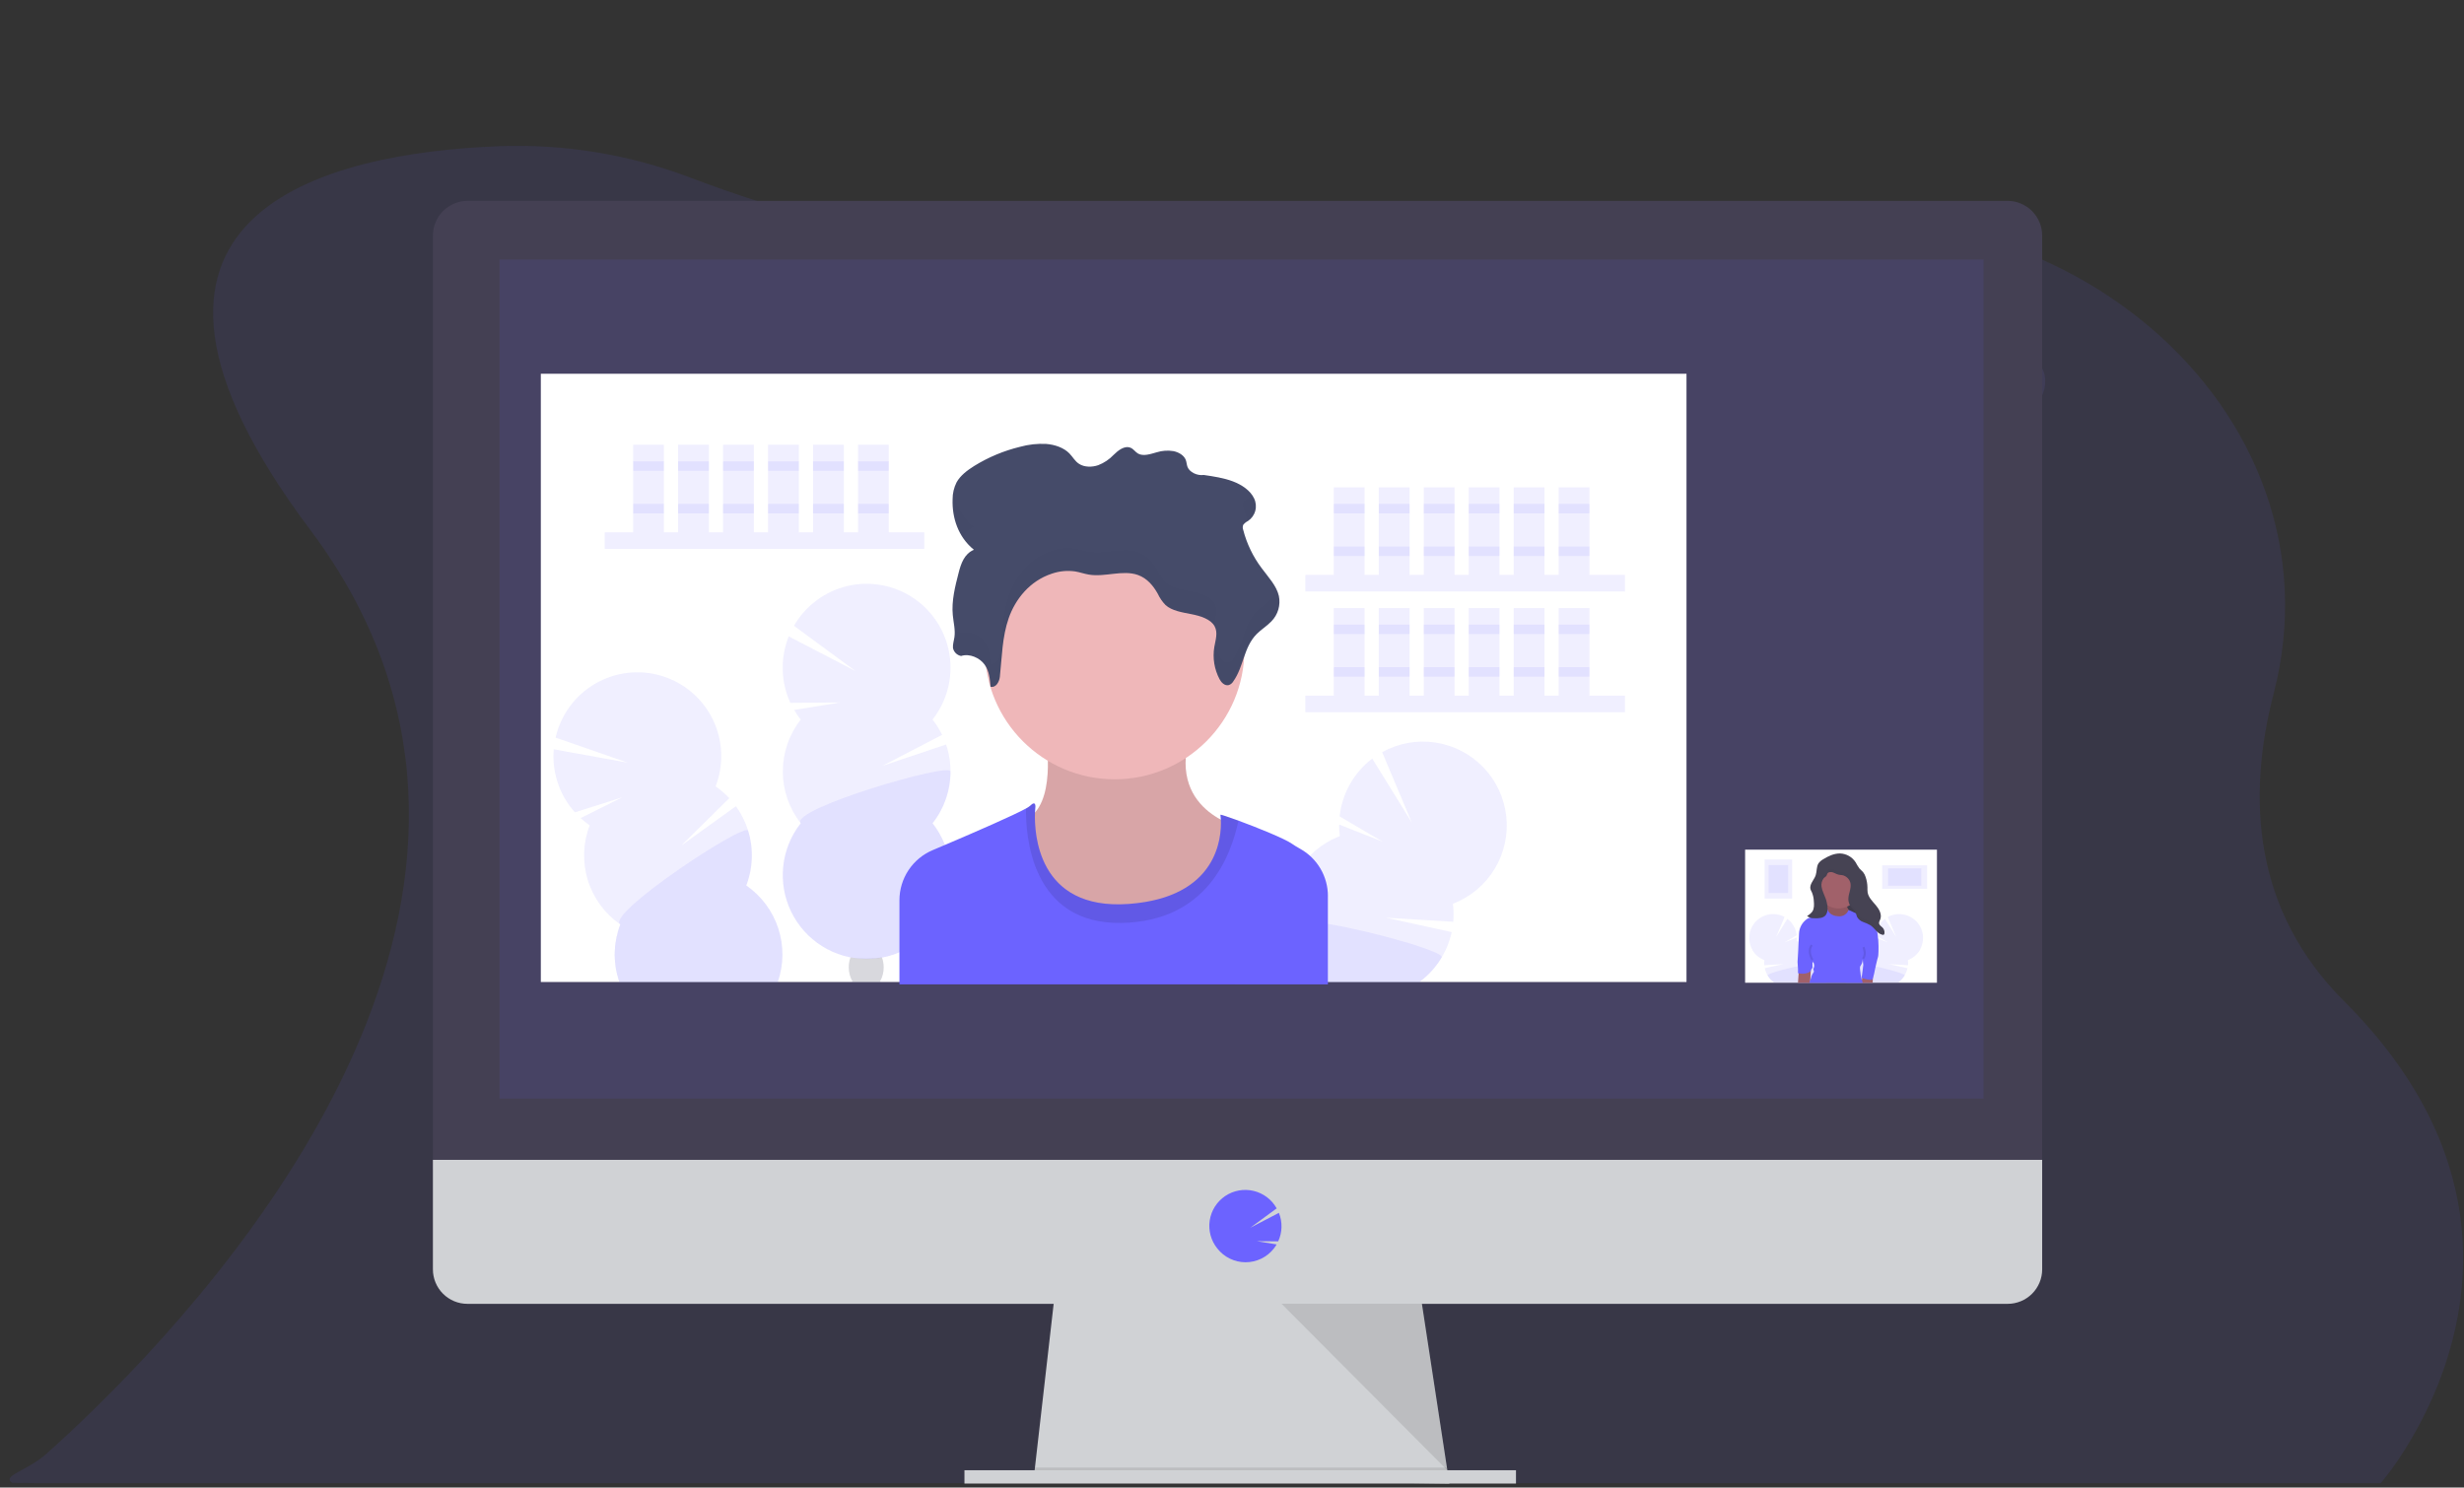 <svg width="1156" height="698" viewBox="0 0 1156 698" fill="none" xmlns="http://www.w3.org/2000/svg">
  <rect x="0" y="0" width="1156" height="698" fill="#333333" stroke="none"/>
  <g clip-path="url(#clip0)">
    <path opacity="0.1"
      d="M1143.41 650.64C1138.94 661.639 1133.45 672.192 1127 682.16C1123.97 686.914 1120.65 691.476 1117.06 695.82L1116.95 695.95H18L5.8 695.81C0.5 692.5 12.67 690.28 21.8 682.15C28.35 676.31 36.57 668.73 45.8 659.61C121.29 585.36 266.3 409.61 145.53 248.61C33.26 98.94 154.14 71.77 233.88 68.61C264.519 67.421 295.084 72.417 323.75 83.3C360.58 97.3 427.91 118.77 515.63 128.6C518.51 128.927 521.417 129.24 524.35 129.54C570.792 134.265 617.547 135.111 664.13 132.07C665.5 132 666.88 131.9 668.27 131.8C714.352 128.556 760.083 121.478 804.99 110.64C807.9 109.93 810.77 109.26 813.63 108.64C963.26 74.02 1101.2 192.01 1066.72 325.36C1053.96 374.67 1057.2 427.25 1099.72 469.77C1169.27 539.21 1160.8 607.57 1143.41 650.64Z"
      fill="#6C63FF" />
    <path
      d="M907.029 277.024C910.816 270.251 909.693 262.416 904.52 259.524C899.348 256.632 892.085 259.778 888.298 266.551C884.512 273.324 885.635 281.159 890.807 284.051C895.98 286.943 903.243 283.797 907.029 277.024Z"
      fill="#3F3D56" />
    <path
      d="M915.405 262.034C919.192 255.261 918.069 247.427 912.896 244.535C907.724 241.643 900.461 244.789 896.674 251.562C892.887 258.334 894.011 266.169 899.183 269.061C904.355 271.953 911.618 268.807 915.405 262.034Z"
      fill="#3F3D56" />
    <path
      d="M923.79 247.049C927.576 240.277 926.453 232.442 921.281 229.55C916.108 226.658 908.845 229.804 905.058 236.577C901.272 243.35 902.395 251.185 907.567 254.077C912.74 256.968 920.003 253.822 923.79 247.049Z"
      fill="#3F3D56" />
    <path
      d="M932.165 232.05C935.952 225.277 934.829 217.442 929.656 214.55C924.484 211.658 917.221 214.804 913.434 221.577C909.647 228.35 910.771 236.185 915.943 239.077C921.116 241.969 928.378 238.823 932.165 232.05Z"
      fill="#3F3D56" />
    <path
      d="M940.536 217.069C944.323 210.296 943.2 202.461 938.027 199.569C932.855 196.677 925.592 199.823 921.805 206.596C918.018 213.369 919.142 221.204 924.314 224.096C929.486 226.988 936.749 223.842 940.536 217.069Z"
      fill="#3F3D56" />
    <path
      d="M948.922 202.079C952.709 195.306 951.585 187.471 946.413 184.579C941.24 181.688 933.978 184.834 930.191 191.607C926.404 198.379 927.527 206.214 932.7 209.106C937.872 211.998 945.135 208.852 948.922 202.079Z"
      fill="#3F3D56" />
    <path
      d="M957.306 187.094C961.093 180.322 959.97 172.487 954.797 169.595C949.625 166.703 942.362 169.849 938.575 176.622C934.788 183.395 935.912 191.229 941.084 194.121C946.257 197.013 953.519 193.867 957.306 187.094Z"
      fill="#3F3D56" />
    <path d="M679.98 696.14L484.98 693.64L485.55 688.64L494.98 606.14H666.23L678.83 688.64L679.79 694.89L679.98 696.14Z"
      fill="#D0D2D5" />
    <path opacity="0.1" d="M679.79 694.89H582.48L484.98 693.64L485.55 688.64H678.83L679.79 694.89Z" fill="black" />
    <path d="M711.23 689.89H452.48V696.14H711.23V689.89Z" fill="#D0D2D5" />
    <path
      d="M958.1 110.62C958.121 106.304 956.428 102.156 953.392 99.088C950.356 96.02 946.226 94.284 941.91 94.26H219.3C217.162 94.27 215.047 94.702 213.076 95.53C211.105 96.358 209.316 97.566 207.812 99.085C206.307 100.604 205.117 102.405 204.309 104.384C203.5 106.363 203.09 108.482 203.1 110.62V548.62H958.1V110.62Z"
      fill="#444053" />
    <path
      d="M203.1 544.26V595.57C203.093 597.701 203.508 599.813 204.319 601.783C205.13 603.754 206.323 605.545 207.828 607.054C209.333 608.563 211.121 609.76 213.09 610.576C215.058 611.392 217.169 611.811 219.3 611.81H941.91C946.204 611.81 950.322 610.104 953.358 607.068C956.394 604.032 958.1 599.914 958.1 595.62V544.26H203.1Z"
      fill="#D0D2D5" />
    <path opacity="0.1" d="M930.6 121.76H234.35V515.51H930.6V121.76Z" fill="#6C63FF" />
    <path
      d="M584.35 592.3C586.907 592.302 589.43 591.723 591.731 590.607C594.031 589.492 596.048 587.869 597.63 585.86V585.86C598.108 585.245 598.545 584.601 598.94 583.93L589.68 582.41L599.68 582.48C600.644 580.392 601.17 578.128 601.225 575.828C601.28 573.529 600.863 571.242 600 569.11L586.57 576.11L598.96 567.01C597.823 564.969 596.274 563.187 594.412 561.776C592.55 560.365 590.415 559.357 588.143 558.814C585.871 558.271 583.511 558.206 581.212 558.623C578.913 559.04 576.726 559.93 574.79 561.237C572.853 562.543 571.209 564.238 569.961 566.213C568.713 568.188 567.89 570.401 567.542 572.711C567.194 575.021 567.33 577.378 567.941 579.633C568.551 581.888 569.624 583.991 571.09 585.81V585.81C572.664 587.826 574.675 589.458 576.972 590.582C579.27 591.707 581.792 592.294 584.35 592.3Z"
      fill="#6C63FF" />
    <path opacity="0.1" d="M601.23 611.76L679.02 689.89L667.09 611.76H601.23Z" fill="black" />
    <path d="M791.23 175.38H253.73V460.79H791.23V175.38Z" fill="white" />
    <path opacity="0.1" d="M433.63 249.78H283.71V257.55H433.63V249.78Z" fill="#6C63FF" />
    <path opacity="0.1" d="M311.48 208.69H297.04V249.78H311.48V208.69Z" fill="#6C63FF" />
    <path opacity="0.1" d="M332.58 208.69H318.14V249.78H332.58V208.69Z" fill="#6C63FF" />
    <path opacity="0.1" d="M353.68 208.69H339.24V249.78H353.68V208.69Z" fill="#6C63FF" />
    <path opacity="0.1" d="M374.78 208.69H360.34V249.78H374.78V208.69Z" fill="#6C63FF" />
    <path opacity="0.1" d="M395.88 208.69H381.44V249.78H395.88V208.69Z" fill="#6C63FF" />
    <path opacity="0.1" d="M416.98 208.69H402.54V249.78H416.98V208.69Z" fill="#6C63FF" />
    <path opacity="0.1" d="M311.48 216.47H297.04V220.91H311.48V216.47Z" fill="#6C63FF" />
    <path opacity="0.1" d="M332.58 216.47H318.14V220.91H332.58V216.47Z" fill="#6C63FF" />
    <path opacity="0.1" d="M353.68 216.47H339.24V220.91H353.68V216.47Z" fill="#6C63FF" />
    <path opacity="0.1" d="M374.78 216.47H360.34V220.91H374.78V216.47Z" fill="#6C63FF" />
    <path opacity="0.1" d="M395.88 216.47H381.44V220.91H395.88V216.47Z" fill="#6C63FF" />
    <path opacity="0.1" d="M416.98 216.47H402.54V220.91H416.98V216.47Z" fill="#6C63FF" />
    <path opacity="0.1" d="M311.48 236.46H297.04V240.9H311.48V236.46Z" fill="#6C63FF" />
    <path opacity="0.1" d="M332.58 236.46H318.14V240.9H332.58V236.46Z" fill="#6C63FF" />
    <path opacity="0.1" d="M353.68 236.46H339.24V240.9H353.68V236.46Z" fill="#6C63FF" />
    <path opacity="0.1" d="M374.78 236.46H360.34V240.9H374.78V236.46Z" fill="#6C63FF" />
    <path opacity="0.1" d="M395.88 236.46H381.44V240.9H395.88V236.46Z" fill="#6C63FF" />
    <path opacity="0.1" d="M416.98 236.46H402.54V240.9H416.98V236.46Z" fill="#6C63FF" />
    <path opacity="0.1" d="M762.35 269.77H612.43V277.54H762.35V269.77Z" fill="#6C63FF" />
    <path opacity="0.1" d="M640.2 228.68H625.76V269.77H640.2V228.68Z" fill="#6C63FF" />
    <path opacity="0.1" d="M661.3 228.68H646.86V269.77H661.3V228.68Z" fill="#6C63FF" />
    <path opacity="0.1" d="M682.4 228.68H667.96V269.77H682.4V228.68Z" fill="#6C63FF" />
    <path opacity="0.1" d="M703.5 228.68H689.06V269.77H703.5V228.68Z" fill="#6C63FF" />
    <path opacity="0.1" d="M724.6 228.68H710.16V269.77H724.6V228.68Z" fill="#6C63FF" />
    <path opacity="0.1" d="M745.7 228.68H731.26V269.77H745.7V228.68Z" fill="#6C63FF" />
    <path opacity="0.1" d="M640.2 236.46H625.76V240.9H640.2V236.46Z" fill="#6C63FF" />
    <path opacity="0.1" d="M661.3 236.46H646.86V240.9H661.3V236.46Z" fill="#6C63FF" />
    <path opacity="0.1" d="M682.4 236.46H667.96V240.9H682.4V236.46Z" fill="#6C63FF" />
    <path opacity="0.1" d="M703.5 236.46H689.06V240.9H703.5V236.46Z" fill="#6C63FF" />
    <path opacity="0.1" d="M724.6 236.46H710.16V240.9H724.6V236.46Z" fill="#6C63FF" />
    <path opacity="0.1" d="M745.7 236.46H731.26V240.9H745.7V236.46Z" fill="#6C63FF" />
    <path opacity="0.1" d="M640.2 256.45H625.76V260.89H640.2V256.45Z" fill="#6C63FF" />
    <path opacity="0.1" d="M661.3 256.45H646.86V260.89H661.3V256.45Z" fill="#6C63FF" />
    <path opacity="0.1" d="M682.4 256.45H667.96V260.89H682.4V256.45Z" fill="#6C63FF" />
    <path opacity="0.1" d="M703.5 256.45H689.06V260.89H703.5V256.45Z" fill="#6C63FF" />
    <path opacity="0.1" d="M724.6 256.45H710.16V260.89H724.6V256.45Z" fill="#6C63FF" />
    <path opacity="0.1" d="M745.7 256.45H731.26V260.89H745.7V256.45Z" fill="#6C63FF" />
    <path opacity="0.1" d="M762.35 326.41H612.43V334.18H762.35V326.41Z" fill="#6C63FF" />
    <path opacity="0.1" d="M640.2 285.32H625.76V326.41H640.2V285.32Z" fill="#6C63FF" />
    <path opacity="0.1" d="M661.3 285.32H646.86V326.41H661.3V285.32Z" fill="#6C63FF" />
    <path opacity="0.1" d="M682.4 285.32H667.96V326.41H682.4V285.32Z" fill="#6C63FF" />
    <path opacity="0.1" d="M703.5 285.32H689.06V326.41H703.5V285.32Z" fill="#6C63FF" />
    <path opacity="0.1" d="M724.6 285.32H710.16V326.41H724.6V285.32Z" fill="#6C63FF" />
    <path opacity="0.1" d="M745.7 285.32H731.26V326.41H745.7V285.32Z" fill="#6C63FF" />
    <path opacity="0.1" d="M640.2 293.09H625.76V297.53H640.2V293.09Z" fill="#6C63FF" />
    <path opacity="0.1" d="M661.3 293.09H646.86V297.53H661.3V293.09Z" fill="#6C63FF" />
    <path opacity="0.1" d="M682.4 293.09H667.96V297.53H682.4V293.09Z" fill="#6C63FF" />
    <path opacity="0.1" d="M703.5 293.09H689.06V297.53H703.5V293.09Z" fill="#6C63FF" />
    <path opacity="0.1" d="M724.6 293.09H710.16V297.53H724.6V293.09Z" fill="#6C63FF" />
    <path opacity="0.1" d="M745.7 293.09H731.26V297.53H745.7V293.09Z" fill="#6C63FF" />
    <path opacity="0.1" d="M640.2 313.08H625.76V317.52H640.2V313.08Z" fill="#6C63FF" />
    <path opacity="0.1" d="M661.3 313.08H646.86V317.52H661.3V313.08Z" fill="#6C63FF" />
    <path opacity="0.1" d="M682.4 313.08H667.96V317.52H682.4V313.08Z" fill="#6C63FF" />
    <path opacity="0.1" d="M703.5 313.08H689.06V317.52H703.5V313.08Z" fill="#6C63FF" />
    <path opacity="0.1" d="M724.6 313.08H710.16V317.52H724.6V313.08Z" fill="#6C63FF" />
    <path opacity="0.1" d="M745.7 313.08H731.26V317.52H745.7V313.08Z" fill="#6C63FF" />
    <path opacity="0.1"
      d="M375.66 337.66C374.538 336.232 373.516 334.728 372.6 333.16L394.19 329.62L370.8 329.81C368.561 324.937 367.34 319.658 367.211 314.297C367.082 308.936 368.048 303.605 370.05 298.63L401.37 314.88L372.49 293.65C375.188 288.963 378.824 284.882 383.17 281.663C387.516 278.444 392.479 276.155 397.749 274.939C403.019 273.724 408.483 273.608 413.8 274.598C419.117 275.589 424.172 277.665 428.651 280.697C433.13 283.728 436.935 287.651 439.83 292.219C442.725 296.787 444.648 301.903 445.477 307.248C446.306 312.592 446.025 318.05 444.651 323.281C443.277 328.512 440.839 333.403 437.49 337.65C439.247 339.868 440.759 342.268 442 344.81L414 359.36L443.87 349.36C445.97 355.559 446.49 362.183 445.383 368.634C444.276 375.084 441.577 381.156 437.53 386.3C442.097 392.104 444.938 399.076 445.729 406.419C446.52 413.761 445.228 421.178 442.002 427.822C438.776 434.465 433.746 440.066 427.486 443.985C421.226 447.904 413.99 449.982 406.605 449.982C399.22 449.982 391.984 447.904 385.724 443.985C379.465 440.066 374.434 434.465 371.208 427.822C367.982 421.178 366.69 413.761 367.481 406.419C368.272 399.076 371.113 392.104 375.68 386.3C370.226 379.365 367.261 370.798 367.261 361.975C367.261 353.152 370.226 344.585 375.68 337.65L375.66 337.66Z"
      fill="#6C63FF" />
    <path opacity="0.1"
      d="M445.93 361.99C445.942 370.813 442.975 379.383 437.51 386.31C442.077 392.114 444.918 399.086 445.709 406.429C446.5 413.771 445.208 421.188 441.982 427.832C438.756 434.475 433.726 440.076 427.466 443.995C421.206 447.914 413.97 449.992 406.585 449.992C399.2 449.992 391.964 447.914 385.704 443.995C379.444 440.076 374.414 434.475 371.188 427.832C367.962 421.188 366.67 413.771 367.461 406.429C368.252 399.086 371.093 392.114 375.66 386.31C370.39 379.62 445.93 357.57 445.93 361.99Z"
      fill="#6C63FF" />
    <path opacity="0.2"
      d="M412.9 460.46C412.97 460.57 413.02 460.68 413.09 460.79H399.73C399.8 460.68 399.85 460.57 399.92 460.46C398.773 458.458 398.179 456.187 398.2 453.88C398.198 452.301 398.472 450.734 399.01 449.25C399.01 449.25 399.01 449.25 399.01 449.25C399.75 449.37 400.67 449.5 401.73 449.61C404.829 449.92 407.951 449.92 411.05 449.61C411.93 449.52 412.86 449.39 413.8 449.25C413.801 449.273 413.801 449.297 413.8 449.32C414.327 450.782 414.594 452.326 414.59 453.88C414.62 456.184 414.037 458.455 412.9 460.46V460.46Z"
      fill="#3F3D56" />
    <path opacity="0.1"
      d="M364.89 460.81H290.59C290.42 460.38 290.27 459.93 290.14 459.49C287.52 451.064 287.827 442 291.01 433.77C283.749 428.755 278.385 421.443 275.78 413.011C273.176 404.579 273.482 395.517 276.65 387.28C275.156 386.243 273.732 385.107 272.39 383.88L291.97 374.12L269.72 381.18C266.139 377.185 263.412 372.5 261.707 367.414C260.001 362.328 259.352 356.946 259.8 351.6L294.52 357.87L260.66 346.11C261.857 340.836 264.128 335.865 267.332 331.507C270.537 327.15 274.605 323.5 279.282 320.785C283.96 318.07 289.147 316.349 294.52 315.729C299.893 315.108 305.336 315.602 310.51 317.179C315.683 318.756 320.476 321.383 324.589 324.896C328.701 328.408 332.046 332.73 334.414 337.593C336.781 342.456 338.121 347.755 338.349 353.158C338.577 358.562 337.689 363.955 335.74 369C338.066 370.612 340.214 372.466 342.15 374.53L319.67 396.71L345.26 378.31C349.095 383.616 351.546 389.795 352.391 396.287C353.237 402.779 352.449 409.379 350.1 415.49C357.183 420.386 362.465 427.47 365.137 435.656C367.808 443.842 367.721 452.678 364.89 460.81V460.81Z"
      fill="#6C63FF" />
    <path opacity="0.1"
      d="M364.89 460.81H290.59C290.42 460.38 290.27 459.93 290.14 459.49C287.52 451.064 287.827 442 291.01 433.77C284.01 428.92 349.67 385.56 351.01 389.77C353.619 398.201 353.313 407.265 350.14 415.5C357.214 420.401 362.487 427.486 365.151 435.669C367.815 443.853 367.723 452.684 364.89 460.81V460.81Z"
      fill="#6C63FF" />
    <path opacity="0.1"
      d="M701.34 407.5C696.827 415.082 689.885 420.917 681.64 424.06C681.992 426.87 682.049 429.708 681.81 432.53L650.29 430.64L681.07 437.37C679.036 446.775 673.633 455.111 665.88 460.81H622.98V461.92H579.31C579.4 461.54 579.49 461.17 579.59 460.81C581.195 454.778 584.207 449.212 588.379 444.569C592.55 439.926 597.763 436.339 603.59 434.1C602.475 425.345 604.333 416.468 608.866 408.895C613.4 401.323 620.346 395.492 628.59 392.34C628.355 390.54 628.245 388.725 628.26 386.91L648.61 394.91L628.49 383.09C629.065 377.764 630.719 372.61 633.351 367.944C635.983 363.278 639.539 359.197 643.8 355.95L662.34 385.95L648.45 352.95C656.017 348.741 664.761 347.146 673.327 348.413C681.893 349.68 689.801 353.737 695.826 359.956C701.851 366.175 705.656 374.207 706.652 382.809C707.647 391.41 705.776 400.1 701.33 407.53L701.34 407.5Z"
      fill="#6C63FF" />
    <path opacity="0.1"
      d="M676.37 449.26C673.692 453.781 670.123 457.71 665.88 460.81H622.98V461.92H579.31C579.4 461.54 579.49 461.17 579.59 460.81C581.195 454.778 584.207 449.212 588.379 444.569C592.55 439.926 597.763 436.338 603.59 434.1C603.22 431.23 611.7 431.62 622.99 433.52C645.06 437.22 677.87 446.75 676.37 449.26Z"
      fill="#6C63FF" />
    <path
      d="M490.45 344.27C490.45 344.27 495.8 373.44 483.8 382.95C471.8 392.46 493.94 449.53 530.72 442.88C567.5 436.23 582.4 388.34 582.4 388.34C582.4 388.34 545.62 380.74 559.25 342.06L490.45 344.27Z"
      fill="#EFB7B9" />
    <path opacity="0.1"
      d="M490.45 344.27C490.45 344.27 495.8 373.44 483.8 382.95C471.8 392.46 493.94 449.53 530.72 442.88C567.5 436.23 582.4 388.34 582.4 388.34C582.4 388.34 545.62 380.74 559.25 342.06L490.45 344.27Z"
      fill="black" />
    <path
      d="M522.95 365.67C556.568 365.67 583.82 338.418 583.82 304.8C583.82 271.182 556.568 243.93 522.95 243.93C489.332 243.93 462.08 271.182 462.08 304.8C462.08 338.418 489.332 365.67 522.95 365.67Z"
      fill="#EFB7B9" />
    <path
      d="M622.98 420.52V461.9H421.98V422.41C421.982 417.401 423.458 412.503 426.225 408.328C428.993 404.152 432.928 400.884 437.54 398.93L443.31 396.48C457.89 390.27 475.6 382.56 481.39 379.35C482.024 379.034 482.621 378.648 483.17 378.2C486.34 375.03 485.71 379.15 485.71 379.15C485.71 379.15 485.62 379.93 485.56 381.29C485.22 390.6 486.56 427.22 529.46 424.17C571.32 421.17 573.16 392.93 572.78 384.62C572.756 383.85 572.689 383.082 572.58 382.32C572.58 382.1 576.18 383.32 581.06 385.08C589.83 388.31 602.72 393.51 606.19 395.96C607.27 396.71 608.58 397.51 610 398.3C613.953 400.506 617.243 403.73 619.529 407.638C621.815 411.545 623.014 415.993 623 420.52H622.98Z"
      fill="#6C63FF" />
    <path opacity="0.1"
      d="M581.05 385.08C577.51 401.5 566.39 432.26 526.28 433.08C483.57 433.92 481.11 391.44 481.37 379.39C482.009 379.074 482.61 378.684 483.16 378.23C486.33 375.06 485.7 379.18 485.7 379.18C485.7 379.18 480.31 427.69 529.45 424.18C578.59 420.67 572.57 382.33 572.57 382.33C572.57 382.1 576.17 383.28 581.05 385.08Z"
      fill="black" />
    <path
      d="M450.9 307.81C454.9 306.51 459.67 308.71 461.9 311.81C464.13 314.91 464.44 318.66 464.71 322.25C467.36 322.81 468.85 319.81 469.09 317.56C470.09 308.35 470.14 298.97 473.23 290.09C476.32 281.21 483.07 272.61 493.45 269.19C496.98 267.965 500.752 267.605 504.45 268.14C506.64 268.51 508.71 269.27 510.9 269.63C518.47 270.88 526.72 267.29 533.83 269.79C538.28 271.36 541.15 274.99 543.19 278.63C544.099 280.584 545.33 282.372 546.83 283.92C549.83 286.62 554.59 287.33 558.91 288.18C563.23 289.03 567.97 290.49 569.82 293.83C571.49 296.83 570.26 300.33 569.7 303.61C568.845 308.778 569.713 314.084 572.17 318.71C572.97 320.23 574.59 321.95 576.5 321.46C577.369 321.167 578.104 320.57 578.57 319.78C583.57 312.78 583.41 303.7 589.64 297.45C591.73 295.36 594.42 293.72 596.45 291.59C597.986 290.039 599.113 288.13 599.729 286.035C600.345 283.941 600.432 281.726 599.98 279.59C598.86 274.78 594.98 270.77 591.91 266.59C587.874 261.234 584.935 255.134 583.26 248.64C582.965 247.888 582.965 247.052 583.26 246.3C583.848 245.535 584.604 244.915 585.47 244.49C587.167 243.365 588.395 241.659 588.923 239.692C589.452 237.726 589.244 235.634 588.34 233.81C586.6 230.18 582.69 227.49 578.4 225.87C574.11 224.25 569.4 223.56 564.74 222.87C561.68 223.32 558.09 221.57 557.14 219.12C556.72 218.03 556.72 216.85 556.29 215.76C555.46 213.67 553.07 212.19 550.5 211.68C547.886 211.252 545.208 211.44 542.68 212.23C539.8 213.04 536.46 214.23 533.95 212.85C532.63 212.1 531.89 210.74 530.47 210.13C527.59 208.9 524.55 211.38 522.47 213.43C520.452 215.566 517.981 217.223 515.24 218.28C512.35 219.28 508.79 219.28 506.3 217.69C504.3 216.42 503.3 214.38 501.71 212.76C499.1 210.09 494.97 208.64 490.85 208.31C486.718 208.093 482.578 208.545 478.59 209.65C470.977 211.494 463.703 214.532 457.04 218.65C453.71 220.74 450.52 223.18 448.78 226.33C447.544 228.786 446.907 231.5 446.92 234.25C446.61 242.86 449.47 251.94 456.92 257.97C452.38 259.87 450.84 264.52 449.78 268.65C448.08 275.23 446.37 281.93 447.01 288.65C447.33 292.12 448.28 295.59 447.77 299.04C447.53 300.71 446.95 302.35 447.09 304.04C447.276 304.977 447.738 305.837 448.417 306.509C449.096 307.181 449.961 307.634 450.9 307.81V307.81Z"
      fill="#454B69" />
    <g opacity="0.1">
      <path opacity="0.1"
        d="M599.1 276.99C598.441 278.415 597.553 279.723 596.47 280.86C594.47 282.99 591.75 284.63 589.66 286.73C583.43 292.97 583.56 302.08 578.59 309.06C578.124 309.848 577.389 310.441 576.52 310.73C574.61 311.22 572.99 309.5 572.19 307.98C571.218 306.131 570.489 304.165 570.02 302.13C569.913 302.637 569.813 303.147 569.72 303.66C568.865 308.828 569.733 314.134 572.19 318.76C572.99 320.28 574.61 322 576.52 321.51C577.389 321.217 578.124 320.62 578.59 319.83C583.59 312.83 583.43 303.75 589.66 297.5C591.75 295.41 594.44 293.77 596.47 291.64C598.006 290.089 599.133 288.18 599.749 286.085C600.365 283.991 600.452 281.776 600 279.64C599.787 278.73 599.485 277.842 599.1 276.99V276.99Z"
        fill="black" />
      <path opacity="0.1"
        d="M585.51 233.81C584.642 234.228 583.885 234.845 583.3 235.61C583.005 236.362 583.005 237.198 583.3 237.95C583.877 240.217 584.615 242.439 585.51 244.6V244.6C587.227 243.465 588.466 241.737 588.988 239.746C589.51 237.755 589.279 235.641 588.34 233.81C588.059 233.214 587.724 232.645 587.34 232.11C586.819 232.765 586.202 233.338 585.51 233.81V233.81Z"
        fill="black" />
      <path opacity="0.1"
        d="M456.91 247.29C451.753 243.026 448.352 237.008 447.36 230.39C447.102 231.709 446.954 233.047 446.92 234.39C446.599 240.744 448.278 247.039 451.72 252.39C452.767 250.111 454.613 248.297 456.91 247.29Z"
        fill="black" />
      <path opacity="0.1"
        d="M569.72 292.88C570.28 289.6 571.51 286.11 569.84 283.1C567.99 279.76 563.26 278.29 558.93 277.45C554.6 276.61 549.87 275.89 546.85 273.19C545.35 271.642 544.119 269.854 543.21 267.9C541.21 264.26 538.3 260.63 533.85 259.06C526.74 256.56 518.49 260.15 510.92 258.9C508.73 258.54 506.66 257.78 504.47 257.41C500.776 256.859 497.004 257.202 493.47 258.41C483.09 261.83 476.34 270.41 473.25 279.31C470.16 288.21 470.09 297.57 469.11 306.78C468.87 309.03 467.38 312.03 464.73 311.47C464.46 307.88 464.13 304.13 461.92 301.03C459.71 297.93 454.99 295.72 450.92 297.03C449.688 296.752 448.596 296.042 447.84 295.03C447.979 296.361 447.959 297.704 447.78 299.03C447.54 300.7 446.96 302.34 447.1 304.03C447.283 304.968 447.743 305.829 448.42 306.503C449.098 307.177 449.961 307.632 450.9 307.81C454.9 306.51 459.67 308.71 461.9 311.81C464.13 314.91 464.44 318.66 464.71 322.25C467.36 322.81 468.85 319.81 469.09 317.56C470.09 308.35 470.14 298.97 473.23 290.09C476.32 281.21 483.07 272.61 493.45 269.19C496.98 267.965 500.752 267.605 504.45 268.14C506.64 268.51 508.71 269.27 510.9 269.63C518.47 270.88 526.72 267.29 533.83 269.79C538.28 271.36 541.15 274.99 543.19 278.63C544.099 280.584 545.33 282.372 546.83 283.92C549.83 286.62 554.59 287.33 558.91 288.18C563.23 289.03 567.62 290.39 569.6 293.49C569.65 293.32 569.68 293.1 569.72 292.88Z"
        fill="black" />
      <path opacity="0.1"
        d="M447.8 288.34C448.034 285.624 447.873 282.889 447.32 280.22C446.892 283.036 446.798 285.892 447.04 288.73C447.1 289.46 447.2 290.18 447.3 290.91C447.42 290.05 447.64 289.2 447.8 288.34Z"
        fill="black" />
    </g>
    <path d="M908.73 398.69H818.73V461.14H908.73V398.69Z" fill="white" />
    <path opacity="0.1"
      d="M900.71 445.81C899.426 447.969 897.449 449.629 895.1 450.52C895.202 451.319 895.218 452.127 895.15 452.93L886.15 452.39L894.91 454.31C894.325 456.981 892.79 459.347 890.59 460.97H878.41V461.29H865.99C865.99 461.18 865.99 461.08 866.07 460.97C866.337 459.953 866.747 458.98 867.29 458.08C868.573 455.924 870.546 454.265 872.89 453.37C872.57 450.879 873.097 448.353 874.387 446.198C875.677 444.044 877.654 442.385 880 441.49C879.93 440.98 879.9 440.465 879.91 439.95L885.7 442.23L879.97 438.87C880.132 437.351 880.603 435.882 881.355 434.553C882.106 433.223 883.122 432.062 884.34 431.14L889.61 439.68L885.66 430.28C887.812 429.108 890.29 428.675 892.712 429.046C895.134 429.418 897.368 430.573 899.071 432.336C900.773 434.099 901.851 436.371 902.138 438.805C902.425 441.239 901.906 443.7 900.66 445.81H900.71Z"
      fill="#6C63FF" />
    <path opacity="0.1"
      d="M893.6 457.72C892.834 459.006 891.813 460.122 890.6 461H878.41V461.32H865.99C865.99 461.21 865.99 461.11 866.07 461C866.337 459.983 866.747 459.01 867.29 458.11C868.573 455.954 870.546 454.295 872.89 453.4C872.79 452.59 875.2 452.7 878.41 453.24C884.69 454.3 894.03 457.01 893.6 457.72Z"
      fill="#6C63FF" />
    <path opacity="0.1"
      d="M822.15 445.81C823.434 447.969 825.411 449.629 827.76 450.52C827.658 451.319 827.642 452.127 827.71 452.93L836.71 452.39L827.95 454.31C828.535 456.981 830.07 459.347 832.27 460.97H844.48V461.29H856.91C856.91 461.18 856.85 461.08 856.83 460.97C856.555 459.956 856.144 458.984 855.61 458.08C854.321 455.926 852.345 454.267 850 453.37C850.32 450.879 849.792 448.353 848.503 446.198C847.213 444.044 845.236 442.385 842.89 441.49C842.958 440.98 842.991 440.465 842.99 439.95L837.2 442.23L842.92 438.87C842.758 437.351 842.287 435.882 841.535 434.553C840.784 433.223 839.768 432.062 838.55 431.14L833.28 439.68L837.23 430.28C835.077 429.108 832.6 428.675 830.178 429.046C827.755 429.418 825.522 430.573 823.819 432.336C822.117 434.099 821.039 436.371 820.752 438.805C820.465 441.239 820.984 443.7 822.23 445.81H822.15Z"
      fill="#6C63FF" />
    <path opacity="0.1"
      d="M829.26 457.72C830.026 459.006 831.047 460.122 832.26 461H844.47V461.32H856.9C856.9 461.21 856.84 461.11 856.82 461C856.545 459.986 856.134 459.014 855.6 458.11C854.311 455.956 852.335 454.297 849.99 453.4C850.09 452.59 847.68 452.7 844.47 453.24C838.17 454.3 828.8 457.01 829.26 457.72Z"
      fill="#6C63FF" />
    <path d="M872.62 412.45H852.51V434.85H872.62V412.45Z" fill="#464353" />
    <path opacity="0.1" d="M872.62 412.45H852.51V434.85H872.62V412.45Z" fill="black" />
    <path d="M843.94 455.35L843.53 461.17H849.27L849.63 453.48L843.94 455.35Z" fill="#A1616A" />
    <path d="M874.18 455.35L873.31 461.17H878.57L878.9 453.48L874.18 455.35Z" fill="#A1616A" />
    <path
      d="M857.53 423.66C857.53 423.66 857.33 426.57 856.63 427.33C855.93 428.09 862.88 434.82 868.35 428.17C868.35 428.17 866 426.17 866.55 423.93C867.1 421.69 857.53 423.66 857.53 423.66Z"
      fill="#A1616A" />
    <path opacity="0.1"
      d="M857.53 423.66C857.53 423.66 857.33 426.57 856.63 427.33C855.93 428.09 862.88 434.82 868.35 428.17C868.35 428.17 866 426.17 866.55 423.93C867.1 421.69 857.53 423.66 857.53 423.66Z"
      fill="black" />
    <path
      d="M862.56 426.26C868.116 426.26 872.62 421.756 872.62 416.2C872.62 410.644 868.116 406.14 862.56 406.14C857.004 406.14 852.5 410.644 852.5 416.2C852.5 421.756 857.004 426.26 862.56 426.26Z"
      fill="#A1616A" />
    <path
      d="M862.04 429.9C862.04 429.9 857.82 429.83 857.19 425.98C856.354 426.703 855.472 427.371 854.55 427.98C854.14 428.12 850.11 430.4 849.35 430.54C848.607 430.691 847.917 431.036 847.35 431.54C846.356 432.321 845.544 433.308 844.969 434.434C844.394 435.56 844.07 436.797 844.02 438.06C843.88 442.57 843.33 451.38 843.33 451.38L843.54 454.57V456.65C843.54 456.65 847.28 457.65 849.54 455.65C849.54 455.65 849.54 454.89 849.96 454.65C850.38 454.41 850.44 453.4 850.37 452.98C850.334 452.357 850.334 451.733 850.37 451.11C850.442 451.449 850.643 451.746 850.93 451.94C851.096 452.504 851.144 453.097 851.07 453.68C850.86 454.09 850.65 455.06 850.86 455.27C850.966 455.456 851.01 455.671 850.984 455.883C850.959 456.095 850.866 456.294 850.72 456.45C850.339 456.984 850.036 457.57 849.82 458.19C849.82 458.19 849.61 459.43 849.4 459.57C849.163 460.077 849.002 460.616 848.92 461.17H873.92C873.479 459.903 873.144 458.602 872.92 457.28C872.99 456.66 872.3 454.09 872.78 453.4C873.487 452.485 873.876 451.366 873.89 450.21L874.17 452.91L873.41 458.91C873.41 458.91 878.05 460.37 878.54 459.46C879.059 457.876 879.453 456.255 879.72 454.61C879.72 454.61 880.83 449.61 881.11 448.92C881.39 448.23 882.01 434.36 878.26 432.35C874.51 430.34 867.44 426.88 867.26 427.05C866.86 428.06 866.119 428.898 865.165 429.419C864.212 429.939 863.106 430.11 862.04 429.9V429.9Z"
      fill="#6C63FF" />
    <path opacity="0.1"
      d="M849.99 443.46C849.276 444.482 848.969 445.734 849.13 446.97C849.298 448.194 849.699 449.376 850.31 450.45"
      stroke="black" stroke-miterlimit="10" />
    <path opacity="0.1"
      d="M874.28 444.41C874.46 444.918 874.6 445.44 874.7 445.97C874.88 446.632 874.914 447.326 874.8 448.002C874.686 448.679 874.427 449.323 874.04 449.89"
      stroke="black" stroke-miterlimit="10" />
    <path
      d="M858.06 409.32C858.846 409.11 859.682 409.195 860.41 409.56C861.126 409.929 861.876 410.227 862.65 410.45C863.17 410.56 863.65 410.56 864.23 410.64C865.196 410.815 866.087 411.276 866.789 411.962C867.491 412.648 867.972 413.528 868.17 414.49C868.62 416.95 867.17 419.37 867.17 421.88C867.176 423.316 867.681 424.706 868.6 425.81C869.371 426.513 870.044 427.317 870.6 428.2C870.89 428.84 870.95 429.57 871.23 430.2C871.842 431.333 872.855 432.196 874.07 432.62C875.275 433.025 876.437 433.547 877.54 434.18C879.54 435.51 880.72 438.06 883.04 438.61C883.155 438.66 883.279 438.685 883.405 438.685C883.531 438.685 883.655 438.66 883.77 438.61C883.875 438.526 883.961 438.42 884.02 438.299C884.078 438.177 884.109 438.045 884.11 437.91C884.168 437.42 884.114 436.924 883.953 436.458C883.792 435.993 883.528 435.569 883.18 435.22C882.61 434.65 881.78 434.22 881.6 433.45C881.42 432.68 881.9 432.02 882.16 431.32C882.99 429.05 881.61 426.58 880.04 424.74C878.47 422.9 876.59 421.08 876.21 418.74C876.12 417.95 876.09 417.154 876.12 416.36C876.091 414.723 875.808 413.1 875.28 411.55C875.026 410.712 874.62 409.929 874.08 409.24C873.58 408.64 872.94 408.18 872.42 407.6C871.729 406.646 871.108 405.643 870.56 404.6C869.765 403.364 868.68 402.341 867.399 401.621C866.117 400.901 864.679 400.506 863.21 400.47C860.4 400.47 857.74 401.71 855.36 403.2C854.485 403.678 853.726 404.344 853.14 405.15C852.14 406.74 852.44 408.84 851.86 410.64C851.28 412.44 849.91 413.77 849.43 415.53C849.282 416.047 849.258 416.592 849.36 417.12C849.539 417.677 849.777 418.214 850.07 418.72C850.601 420.008 850.902 421.378 850.96 422.77C851.11 424.45 851.18 426.26 850.3 427.69C849.617 428.557 848.767 429.278 847.8 429.81C848.781 430.606 850.032 430.989 851.29 430.88C853.19 430.96 855.39 430.88 856.57 429.38C857.276 428.303 857.561 427.004 857.37 425.73C857.277 424.338 856.994 422.966 856.53 421.65C855.88 419.8 854.88 418.05 854.59 416.11C854.476 415.41 854.506 414.695 854.678 414.007C854.85 413.319 855.16 412.674 855.59 412.11C855.95 411.66 856.59 411.43 856.89 410.95C857.27 410.31 857.16 409.64 858.06 409.32Z"
      fill="#464353" />
    <g opacity="0.1">
      <path opacity="0.1"
        d="M850.07 418.59C850.601 419.878 850.903 421.248 850.96 422.64C850.96 423.08 851.03 423.53 851.04 423.98C851.145 423.003 851.145 422.017 851.04 421.04C850.979 419.665 850.678 418.311 850.15 417.04C849.863 416.534 849.625 416.002 849.44 415.45C849.292 415.964 849.268 416.505 849.37 417.03C849.548 417.573 849.783 418.096 850.07 418.59V418.59Z"
        fill="black" />
      <path opacity="0.1"
        d="M856.66 427.81C855.48 429.3 853.28 429.39 851.38 429.32C850.576 429.323 849.777 429.201 849.01 428.96C848.63 429.27 848.22 429.56 847.82 429.84C848.801 430.636 850.052 431.019 851.31 430.91C853.21 430.99 855.41 430.91 856.59 429.41C857.266 428.41 857.557 427.198 857.41 426C857.321 426.658 857.063 427.282 856.66 427.81Z"
        fill="black" />
      <path opacity="0.1"
        d="M881.67 431.81C881.698 431.924 881.738 432.035 881.79 432.14C881.91 431.86 882.05 431.57 882.16 431.28C882.4 430.621 882.469 429.912 882.36 429.22C882.326 429.379 882.283 429.536 882.23 429.69C881.97 430.39 881.5 431.09 881.67 431.81Z"
        fill="black" />
      <path opacity="0.1"
        d="M868.23 414.97C868.345 414.285 868.345 413.585 868.23 412.9C868.034 411.938 867.553 411.057 866.851 410.37C866.148 409.684 865.256 409.224 864.29 409.05C863.76 408.96 863.23 408.96 862.71 408.86C861.938 408.633 861.188 408.335 860.47 407.97C859.744 407.602 858.908 407.513 858.12 407.72C857.22 408.04 857.33 408.72 856.93 409.38C856.64 409.86 855.99 410.1 855.63 410.54C854.837 411.597 854.48 412.917 854.63 414.23C854.755 413.465 855.076 412.745 855.56 412.14C855.92 411.69 856.56 411.46 856.86 410.98C857.26 410.31 857.15 409.64 858.05 409.32C858.836 409.11 859.672 409.196 860.4 409.56C861.116 409.929 861.866 410.227 862.64 410.45C863.16 410.56 863.64 410.56 864.22 410.64C865.186 410.815 866.077 411.276 866.779 411.962C867.482 412.648 867.962 413.528 868.16 414.49C868.193 414.648 868.217 414.809 868.23 414.97V414.97Z"
        fill="black" />
      <path opacity="0.1"
        d="M883.8 436.98C883.565 437.072 883.305 437.072 883.07 436.98C880.75 436.43 879.55 433.88 877.57 432.55C876.463 431.925 875.302 431.403 874.1 430.99C872.885 430.57 871.872 429.71 871.26 428.58C870.98 427.93 870.92 427.21 870.63 426.58C870.074 425.697 869.401 424.893 868.63 424.19C867.797 423.198 867.294 421.971 867.19 420.68C867.13 421.067 867.1 421.458 867.1 421.85C867.118 423.305 867.649 424.708 868.6 425.81C869.371 426.513 870.044 427.317 870.6 428.2C870.89 428.84 870.95 429.57 871.23 430.2C871.842 431.333 872.855 432.196 874.07 432.62C875.275 433.025 876.437 433.547 877.54 434.18C879.54 435.51 880.72 438.06 883.04 438.61C883.155 438.66 883.28 438.685 883.405 438.685C883.531 438.685 883.655 438.66 883.77 438.61C883.875 438.526 883.96 438.419 884.019 438.298C884.078 438.177 884.109 438.044 884.11 437.91C884.155 437.533 884.135 437.15 884.05 436.78C883.986 436.868 883.9 436.937 883.8 436.98V436.98Z"
        fill="black" />
    </g>
    <path opacity="0.1" d="M840.77 403.28H827.91V421.65H840.77V403.28Z" fill="#6C63FF" />
    <path opacity="0.1" d="M838.93 405.91H829.75V419.03H838.93V405.91Z" fill="#6C63FF" />
    <path opacity="0.1" d="M904.13 406.04H883.01V417.06H904.13V406.04Z" fill="#6C63FF" />
    <path opacity="0.1" d="M901.38 407.48H885.77V415.63H901.38V407.48Z" fill="#6C63FF" />
  </g>
  <defs>
    <clipPath id="clip0">
      <rect width="1155.6" height="697.61" fill="white" />
    </clipPath>
  </defs>
</svg>
